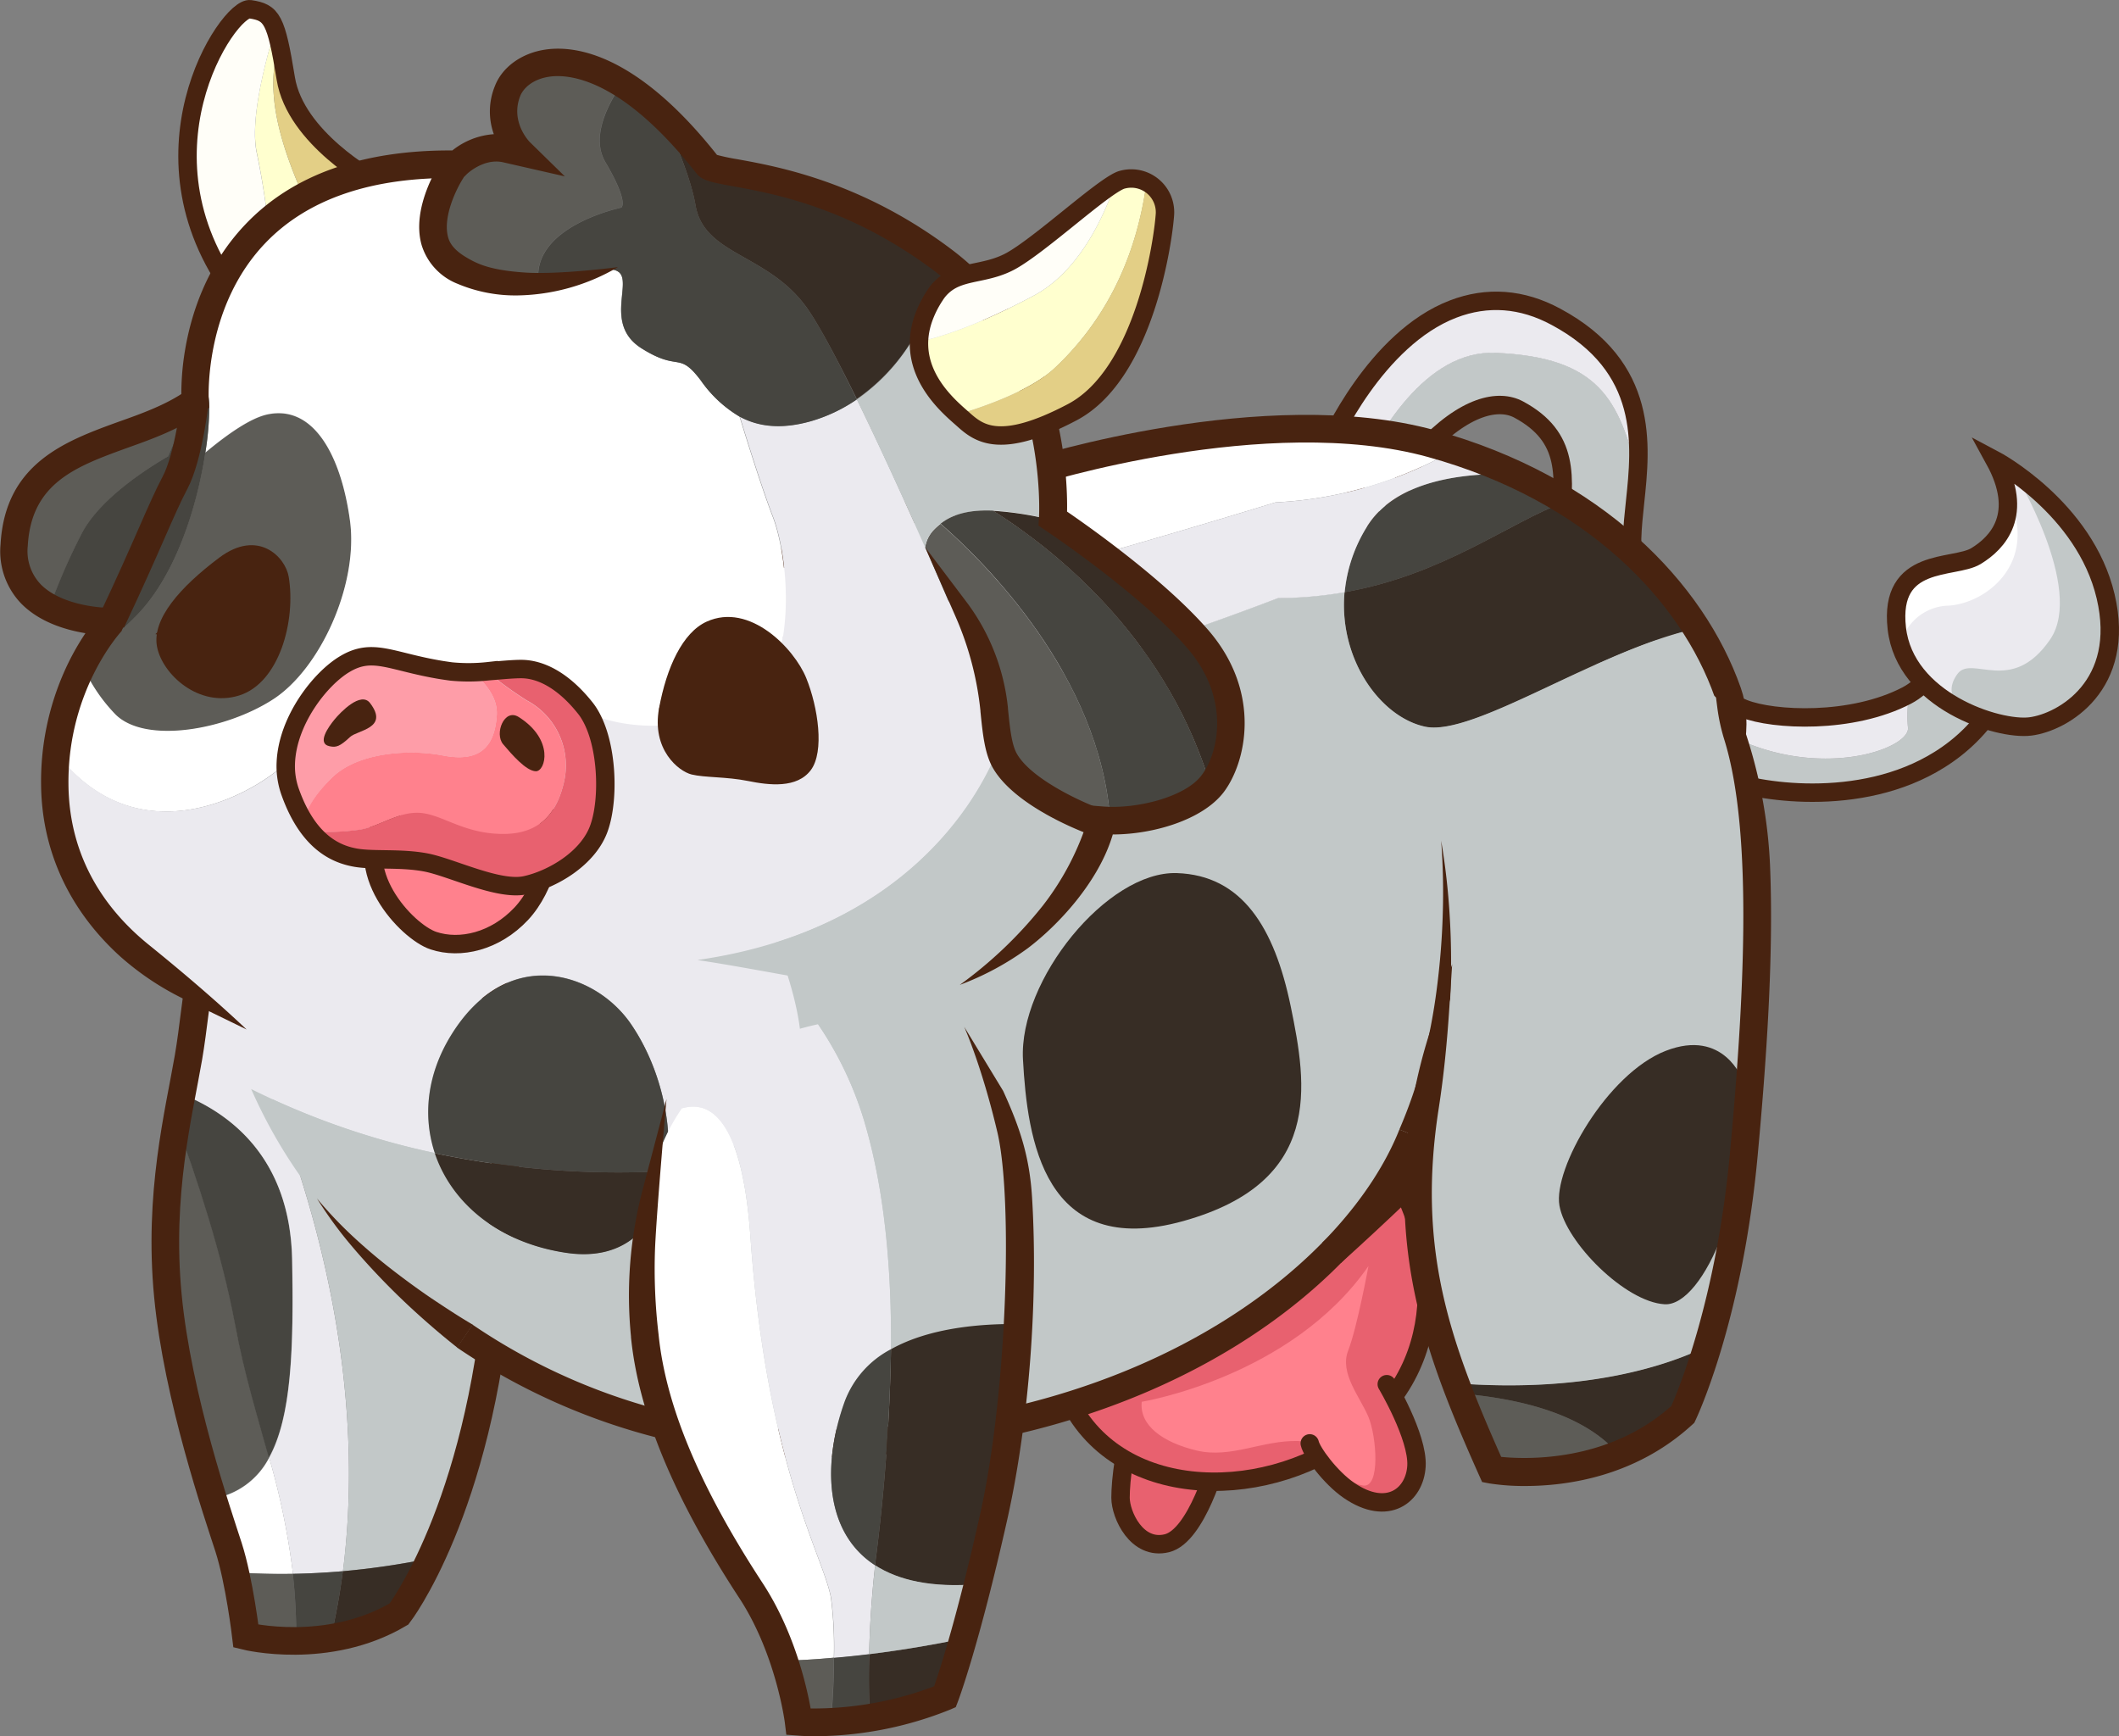 <svg xmlns="http://www.w3.org/2000/svg" viewBox="0 0 460.04 376.92"><rect x="0" y="0" width="460.04" height="376.92" fill="#808080" stroke="none"/><defs><style>.cls-1{fill:#c2c8c8;}.cls-2{fill:#ebeaef;}.cls-12,.cls-3,.cls-8{fill:none;}.cls-12,.cls-17,.cls-3,.cls-5,.cls-8{stroke:#482310;stroke-miterlimit:10;}.cls-17,.cls-3,.cls-5,.cls-8{stroke-width:4px;}.cls-4{fill:#fff;}.cls-5,.cls-6{fill:#e8616f;}.cls-17,.cls-7{fill:#ff818d;}.cls-8{stroke-linecap:round;}.cls-9{fill:#5d5c57;}.cls-10{fill:#464540;}.cls-11{fill:#372d25;}.cls-12{stroke-width:6px;}.cls-13{fill:#482310;}.cls-14{fill:#ffffcf;}.cls-15{fill:#fffef8;}.cls-16{fill:#e3cf86;}.cls-18{fill:#fe9da8;}</style></defs><g id="хвост"><path class="cls-1" d="M495.62,236.25c.07,4.4-6.06,19.34-13.32,23.64a25,25,0,0,0-.36,7.16c1.06,5.29-24.88,13.93-46.76-3.36-7-5.56-8.18-11.49-6.49-17a52.14,52.14,0,0,1-6-13.66c-1.15-4.22-.6-9.36,0-14.81.2-1.88.41-3.87.55-5.93h0c-4-16.26-8.36-25.5-30.83-26.44-15.1-.64-25.63,17.33-30.92,29.18l7.41,11.84c0-.09,1.56-13.15,7.67-19.77,9.19-10,16.57-11.26,20.88-8.94,11,5.93,10.08,14.53,8.84,26.14-.69,6.52-.23,16.12,2.66,23.15,7.57,18.36,18,25,32.5,30.71,4,1.58,11.33,3.17,19.77,3.17,8.89,0,19-1.77,27.64-7.18,9.57-6,16.79-21.62,18-27.46Z" transform="translate(-67.73 -109.27)"/><path class="cls-2" d="M435.18,263.69c21.88,17.29,47.82,8.65,46.76,3.36a25,25,0,0,1,.36-7.16c-.2.12-.39.26-.59.36-12,6.25-29,5.39-35.37,2.87-5.76-2.28-12.54-8.18-17.65-16.41C427,252.2,428.14,258.13,435.18,263.69Z" transform="translate(-67.73 -109.27)"/><path class="cls-2" d="M392.41,185.87c22.47.94,26.83,10.18,30.83,26.44h0c.8-11.45-.53-25-17.72-34.26-7.39-4-14.92-4.54-22.35-1.68-16.83,6.46-26.77,28.92-27.19,29.87l5.51,8.81C366.78,203.2,377.31,185.23,392.41,185.87Z" transform="translate(-67.73 -109.27)"/><path class="cls-3" d="M461.22,281.35c-8.44,0-15.78-1.59-19.77-3.17-14.46-5.72-24.93-12.35-32.5-30.71-2.89-7-3.35-16.63-2.66-23.15,1.24-11.61,2.19-20.21-8.84-26.14-4.31-2.32-11.69-1-20.88,8.94-6.11,6.62-7.63,19.68-7.67,19.77L356,206.24c.42-1,10.36-23.41,27.19-29.87,7.43-2.86,15-2.3,22.35,1.68,20.28,10.89,18.48,27.82,17.17,40.19-.58,5.45-1.13,10.59,0,14.81,4.16,15.25,15,26.67,23.63,30.07,6.37,2.52,23.4,3.38,35.37-2.87,7.56-3.95,13-16.81,14.38-24.54l10.73,10.61c-2.18,12.22-8.39,21.85-18,27.85C480.21,279.58,470.11,281.35,461.22,281.35Z" transform="translate(-67.73 -109.27)"/><path class="cls-2" d="M500.77,209.12s19.56,10.35,24.1,29.62-9.24,27.33-16.34,28.23-27.24-5.63-29-21.3S491.93,232.89,496.7,230,507.25,220.93,500.77,209.12Z" transform="translate(-67.73 -109.27)"/><path class="cls-1" d="M505.09,211.86s15.29,25.15,7.75,36.2c-8.39,12.27-17,3.25-20.14,7.51s-1,9.15,12.13,10.64,19.9-10.44,20.85-18S523.43,224.87,505.09,211.86Z" transform="translate(-67.73 -109.27)"/><path class="cls-4" d="M504,217.44s-1.83,15.84-14,14.37c-7.54-.92-12.89,8.36-9.35,16.37a10.92,10.92,0,0,1,10.05-7.43C498.81,240.29,510.15,231.73,504,217.44Z" transform="translate(-67.73 -109.27)"/><path class="cls-3" d="M500.77,209.12s19.56,10.35,24.1,29.62-9.24,27.33-16.34,28.23-27.24-5.63-29-21.3S491.93,232.89,496.7,230,507.25,220.93,500.77,209.12Z" transform="translate(-67.73 -109.27)"/></g><g id="вымя"><path class="cls-5" d="M332,426.29s-4.41,16.41-10.94,18S311,438.11,311,434.41s.88-12.36,3.53-16.42S331.66,415.17,332,426.29Z" transform="translate(-67.73 -109.27)"/><path class="cls-6" d="M366.42,359.58c-20.64-16.41-74.11,6.18-70.06,41.47,3.46,30,34.72,35.77,57.57,24.56a39.11,39.11,0,0,0,6.67,7.21c7.69,6.7,14.29,1.06,14.65-5.3.21-3.87-2.72-10.49-5-15.07C384.87,392.62,374.11,365.69,366.42,359.58Z" transform="translate(-67.73 -109.27)"/><path class="cls-7" d="M315.6,413.58s32.47-5.29,49.23-29.47c0,0-2.47,13.41-4.41,18.35s2.65,10.15,4.41,14.43,2.63,15.43-1.16,14.87c-5.66-.84-8.88-9.52-14.1-9.66-7.77-.22-14.56,3.84-22,2.07S315.07,418.7,315.6,413.58Z" transform="translate(-67.73 -109.27)"/><path class="cls-3" d="M353.4,425.88c-22.8,10.86-53.61,4.95-57-24.83-4.05-35.29,49.42-57.88,70.06-41.47,7.73,6.15,18.58,33.35,3.54,53.21" transform="translate(-67.73 -109.27)"/><path class="cls-8" d="M368.8,409.76s6.8,11.41,6.45,17.76-6.23,11.06-14.65,5.3c-4.06-2.78-8.11-8.33-8.52-10.21" transform="translate(-67.73 -109.27)"/></g><g id="передняя_нога" data-name="передняя нога"><path class="cls-9" d="M106.05,352.94a138.56,138.56,0,0,0-1.87,37.63c1.49,15.61,6.27,32.74,9.78,44a16.79,16.79,0,0,0,12.17-8.89c-2.52-9.13-5.32-18.18-7.34-29C116,381.58,110.57,365.17,106.05,352.94Z" transform="translate(-67.73 -109.27)"/><path class="cls-10" d="M131.12,382.63c-.43-22.11-13.52-31.72-24-35.87-.37,2-.75,4-1.12,6.18,4.52,12.23,9.92,28.64,12.74,43.76,2,10.84,4.82,19.89,7.34,29C131,416.92,131.49,402.19,131.12,382.63Z" transform="translate(-67.73 -109.27)"/><path class="cls-4" d="M114,434.61c1.46,4.7,2.7,8.41,3.39,10.55.53,1.64,1,3.51,1.44,5.43,4.28.31,8.47.41,12.51.34a158.5,158.5,0,0,0-5.17-25.21A16.79,16.79,0,0,1,114,434.61Z" transform="translate(-67.73 -109.27)"/><path class="cls-2" d="M124.41,341.51c-6.71-16-8.86-27.93-8-36.88-5.1,5.66-5.77,22.62-7.77,34.18-.43,2.44-.94,5.1-1.48,7.95,10.43,4.15,23.52,13.76,24,35.87.37,19.56-.16,34.29-5,43.09a158.5,158.5,0,0,1,5.17,25.21c3.76-.07,7.4-.27,10.86-.57C145.15,427.1,144.52,389.32,124.41,341.51Z" transform="translate(-67.73 -109.27)"/><path class="cls-1" d="M167.24,307.75c-8.24-6.12-39.06-12.24-49.89-4a6.4,6.4,0,0,0-.93.88c-.87,8.95,1.28,20.92,8,36.88,20.11,47.81,20.74,85.59,17.75,108.85a166.67,166.67,0,0,0,19.06-2.82c5.34-11.39,12.26-31,14.72-59.79C180.18,338.34,175.47,313.87,167.24,307.75Z" transform="translate(-67.73 -109.27)"/><path class="cls-9" d="M131.3,450.93c-4,.07-8.23,0-12.51-.34,1.48,6.65,2.33,13.86,2.33,13.86a48,48,0,0,0,10.93,1A124.7,124.7,0,0,0,131.3,450.93Z" transform="translate(-67.73 -109.27)"/><path class="cls-10" d="M142.16,450.36c-3.46.3-7.1.5-10.86.57a124.7,124.7,0,0,1,.75,14.56,52.29,52.29,0,0,0,7.47-.62A137.26,137.26,0,0,0,142.16,450.36Z" transform="translate(-67.73 -109.27)"/><path class="cls-11" d="M139.52,464.87a42.09,42.09,0,0,0,14.83-5.22,71.7,71.7,0,0,0,6.87-12.11,166.67,166.67,0,0,1-19.06,2.82A137.26,137.26,0,0,1,139.52,464.87Z" transform="translate(-67.73 -109.27)"/><path class="cls-12" d="M117.35,303.75c-6,4.53-6.59,22.82-8.7,35.06s-6.59,29.64-4.47,51.76,10.82,47.3,13.17,54.59,3.77,19.29,3.77,19.29,17.7,4.38,33.23-4.8c0,0,17.36-22.49,21.59-71.9s-.47-73.88-8.7-80S128.18,295.51,117.35,303.75Z" transform="translate(-67.73 -109.27)"/></g><g id="тулово"><path class="cls-10" d="M404.88,216.45a86.6,86.6,0,0,0-8-4.26c-12.3-.38-26.42,1.64-32.47,11.56a32.74,32.74,0,0,0-4.75,14.08c21.53-3.79,35.54-15.05,48-19.67C406.73,217.59,405.81,217,404.88,216.45Z" transform="translate(-67.73 -109.27)"/><path class="cls-2" d="M241,274.88a208,208,0,0,0-22.65-15.67C213,264,209.19,269,204.53,273.4c-10.94,10.23-68.62,28.58-77.37,38.82a97.87,97.87,0,0,0-10.53,14.42,57.39,57.39,0,0,0,3.55,14.05c.66,1.72,1.36,3.39,2.08,5a167.92,167.92,0,0,0,39.88,13.89c-2.65-7.93-1.75-17,3.45-25.5,12.23-20,31.29-13.86,39.06-2.61,6.4,9.28,9.31,21.79,7.9,32A229.08,229.08,0,0,0,243,359.88C299,349.5,282.33,307.87,241,274.88Z" transform="translate(-67.73 -109.27)"/><path class="cls-10" d="M165.59,334.12c-5.2,8.5-6.1,17.57-3.45,25.5a193.17,193.17,0,0,0,50.41,3.88c1.41-10.2-1.5-22.71-7.9-32C196.88,320.26,177.82,314.15,165.59,334.12Z" transform="translate(-67.73 -109.27)"/><path class="cls-11" d="M377.12,267.05c10.6,2.31,38.08-17,59.25-21.35-5.75-9.22-14.77-18.6-28.75-27.54-12.42,4.62-26.43,15.88-48,19.67C358.33,252.24,367.31,264.92,377.12,267.05Z" transform="translate(-67.73 -109.27)"/><path class="cls-4" d="M316.05,203.33a124.28,124.28,0,0,0-16.57,4.15q-3.37,1.1-6.6,2.39c-31.22,12.49-66.47,24.21-97.22,37.48-46.73,20.16-83.06,43.88-79,79.29a97.87,97.87,0,0,1,10.53-14.42c8.75-10.24,66.43-28.59,77.37-38.82,4.66-4.37,8.43-9.37,13.81-14.19h0c7.25-6.5,17.42-12.67,36.66-16.51,15.52-3.1,38.07-9.23,57.83-14.92,12.58-3.63,24-7.07,31.78-9.45A86.76,86.76,0,0,0,383.39,207C362.75,200.59,338.29,199.3,316.05,203.33Z" transform="translate(-67.73 -109.27)"/><path class="cls-1" d="M445.35,271a61.56,61.56,0,0,0-9-25.34c-21.17,4.34-48.65,23.66-59.25,21.35-9.81-2.13-18.79-14.81-17.46-29.22a85.67,85.67,0,0,1-14.45,1.27c-17.44,6.68-51.32,18.78-76.45,22.3-22.69,3.17-35.16,19.48-41.55,33.16,12.06,22.62,16.48,40.05,13.67,47.86-3.68,10.24-18.73,20.6-28.33,21.08-1.58,11.33-8.52,19.8-22,17.73-14.74-2.26-24.81-10.89-28.39-21.61a167.92,167.92,0,0,1-39.88-13.89c28.33,64.33,106.57,77.3,132,76.84,26.12-.47,83.06-11.06,116.24-52.7S447.47,288,445.35,271Z" transform="translate(-67.73 -109.27)"/><path class="cls-2" d="M383.39,207a86.76,86.76,0,0,1-38.78,11.34c-7.76,2.38-19.2,5.82-31.78,9.45-19.76,5.69-42.31,11.82-57.83,14.92-27.16,5.42-36.26,15.49-44.55,24.56a280.75,280.75,0,0,1,16.76,27.3c6.39-13.68,18.86-30,41.55-33.16,25.13-3.52,59-15.62,76.45-22.3a85.67,85.67,0,0,0,14.45-1.27,32.74,32.74,0,0,1,4.75-14.08c6-9.92,20.17-11.94,32.47-11.56A105.1,105.1,0,0,0,383.39,207Z" transform="translate(-67.73 -109.27)"/><path class="cls-11" d="M190.53,381.23c13.5,2.07,20.44-6.4,22-17.73a193.17,193.17,0,0,1-50.41-3.88C165.72,370.34,175.79,379,190.53,381.23Z" transform="translate(-67.73 -109.27)"/><path class="cls-12" d="M356.83,381.23c39.35-35.47,95.49-94.66,86-121.64-7.67-21.84-29-44.25-64.28-54-35.94-9.93-86.33,6-86.33,6" transform="translate(-67.73 -109.27)"/><path class="cls-13" d="M371.53,354.48a103.37,103.37,0,0,0,5.13-14.89,128.31,128.31,0,0,0,3-15.67c.69-5.3,1.13-10.65,1.29-16a150.16,150.16,0,0,0-.34-16.15,149.73,149.73,0,0,1,1.84,16.12q.51,8.13.2,16.31a132.75,132.75,0,0,1-1.62,16.34,109.45,109.45,0,0,1-3.95,16.14Z" transform="translate(-67.73 -109.27)"/><path class="cls-12" d="M168.62,399.31a135,135,0,0,0,80.26,23.27c70.61-2,113.75-37.56,125.45-67" transform="translate(-67.73 -109.27)"/><path class="cls-13" d="M293.08,214.51c-14.7,4.19-29.36,9-43.86,14s-28.86,10.58-43,16.57q-10.6,4.53-21,9.48T164.7,265.16c-6.72,3.74-13.28,7.76-19.61,12.13a135.52,135.52,0,0,0-17.93,14.5,136,136,0,0,1,17.49-15.11c6.22-4.59,12.68-8.84,19.29-12.82s13.39-7.71,20.24-11.29,13.8-6.94,20.8-10.21q21-9.72,42.68-18.06c14.43-5.57,28.93-10.81,43.73-15.55Z" transform="translate(-67.73 -109.27)"/><path class="cls-13" d="M167,401.81c-3-2.37-5.82-4.78-8.6-7.29s-5.44-5.09-8-7.76-5.06-5.45-7.42-8.32a89.84,89.84,0,0,1-6.44-9,89.34,89.34,0,0,0,7.54,8q4,3.74,8.33,7.12t8.82,6.45c3,2,6.09,4.05,9.14,5.83Z" transform="translate(-67.73 -109.27)"/><path class="cls-11" d="M323.24,298.81c-15.12-.51-34.36,23.29-33.42,40.47s4.47,43.53,34.83,35.06,26.85-29.41,23.3-46.59S337.35,299.28,323.24,298.81Z" transform="translate(-67.73 -109.27)"/></g><g id="задняя_нога" data-name="задняя нога"><path class="cls-9" d="M384.57,411.77c2.14,5.49,4.51,11,7,16.58a55.8,55.8,0,0,0,27.55-3.29C414.5,419.46,404.81,413.46,384.57,411.77Z" transform="translate(-67.73 -109.27)"/><path class="cls-11" d="M438.45,401.45c-8.25,4.05-26.08,10.28-54.75,8.09.28.75.58,1.49.87,2.23,20.24,1.69,29.93,7.69,34.57,13.29a45.5,45.5,0,0,0,13.92-8.72A113.73,113.73,0,0,0,438.45,401.45Z" transform="translate(-67.73 -109.27)"/><path class="cls-1" d="M443.91,266c-5.22-13.63-21.26-6.35-28.67,0s-28.93,38.13-36.73,75.8c-5.89,28.47-2.06,48.44,5.19,67.76,28.67,2.19,46.5-4,54.75-8.09a213.88,213.88,0,0,0,7.84-41.57C449.59,324.22,451.58,286,443.91,266Z" transform="translate(-67.73 -109.27)"/><path class="cls-11" d="M446.06,343.75s-4-11.3-16.71-6.35S404.88,363,406.29,371s14.28,20.92,22.83,21.41S448.41,367.51,446.06,343.75Z" transform="translate(-67.73 -109.27)"/><path class="cls-13" d="M398.88,431.86a48.6,48.6,0,0,1-7.82-.56L389.5,431l-.65-1.45c-9.79-21.94-17-40.64-16.17-65.25A116.09,116.09,0,0,1,378.59,332L383,318.57l-.61,9.39c-.48,7.38-1.19,14.74-2.32,22-4.72,30.42,2.34,50.26,13.57,75.58,5.28.53,23.17,1.26,36.94-11.05,1.5-3.38,9.81-23.31,12.73-54.92,2.87-31.16,5.26-69.08-1.27-89.86a40.93,40.93,0,0,1-1.49-6.93L439,250.71h0a106.33,106.33,0,0,1,13,46.2c.85,19.78-.8,42.94-2.68,63.25-3.3,35.78-13.1,56.6-13.51,57.47l-.25.52-.43.39C422.77,429.88,407.81,431.86,398.88,431.86Z" transform="translate(-67.73 -109.27)"/></g><g id="средняя_нога" data-name="средняя нога"><path class="cls-4" d="M230.65,377.78c-1.8-25.42-8.63-29.75-14.88-27.9-10.63,15.38-9.39,36.1-8.06,49.4,2.11,21.17,14.58,42.35,23,55.29a66.07,66.07,0,0,1,7.18,15.22c3.68-.1,7.33-.32,10.86-.63a82.72,82.72,0,0,0-.63-13C246.63,447.36,234.18,427.63,230.65,377.78Z" transform="translate(-67.73 -109.27)"/><path class="cls-9" d="M237.94,469.79A76.44,76.44,0,0,1,241.12,483a59.12,59.12,0,0,0,7,.07c.4-4.85.61-9.66.65-13.95C245.27,469.47,241.62,469.69,237.94,469.79Z" transform="translate(-67.73 -109.27)"/><path class="cls-2" d="M251.12,413.51a21.17,21.17,0,0,1,10.05-11.34c.12-16.08-1.15-33.2-5.46-48.3a76.16,76.16,0,0,0-10.38-22.25c-14.57,3.18-23.81,9.93-29.56,18.26,6.25-1.85,13.08,2.48,14.88,27.9,3.53,49.85,16,69.58,17.52,78.42a82.72,82.72,0,0,1,.63,13c2.61-.22,5.16-.49,7.62-.79.14-6.55.6-13.11,1.3-19.31C246.5,441.8,246.39,426.61,251.12,413.51Z" transform="translate(-67.73 -109.27)"/><path class="cls-10" d="M261.17,402.17a21.17,21.17,0,0,0-10.05,11.34c-4.73,13.1-4.62,28.29,6.6,35.55,0-.32.07-.64.1-1A412.57,412.57,0,0,0,261.17,402.17Z" transform="translate(-67.73 -109.27)"/><path class="cls-10" d="M256.42,468.37c-2.46.3-5,.57-7.62.79,0,4.29-.25,9.1-.65,13.95a71.72,71.72,0,0,0,8.44-.92C256.36,477.7,256.31,473,256.42,468.37Z" transform="translate(-67.73 -109.27)"/><path class="cls-11" d="M256.59,482.19a76.68,76.68,0,0,0,16.29-4.56s1.51-4,4-12.65c-5.35,1.12-12.45,2.41-20.43,3.39C256.31,473,256.36,477.7,256.59,482.19Z" transform="translate(-67.73 -109.27)"/><path class="cls-1" d="M288.87,396.71c.77-15.57.21-30.56-1.63-42.14-3.53-22.12-14.6-27.43-37.65-23.76-1.48.23-2.89.51-4.26.81a76.16,76.16,0,0,1,10.38,22.25c4.31,15.1,5.58,32.22,5.46,48.3C269.66,397.41,281.09,396.6,288.87,396.71Z" transform="translate(-67.73 -109.27)"/><path class="cls-11" d="M288.87,396.71c-7.78-.11-19.21.7-27.7,5.46a412.57,412.57,0,0,1-3.35,45.93c0,.32-.06.64-.1,1,5,3.25,12.26,4.91,22.29,4.1,1.07-4.26,2.23-9.11,3.46-14.59A251.71,251.71,0,0,0,288.87,396.71Z" transform="translate(-67.73 -109.27)"/><path class="cls-1" d="M257.72,449.06c-.7,6.2-1.16,12.76-1.3,19.31,8-1,15.08-2.27,20.43-3.39.93-3.26,2-7.19,3.16-11.82C270,454,262.74,452.31,257.72,449.06Z" transform="translate(-67.73 -109.27)"/><path class="cls-13" d="M245.22,486.18c-1.42,0-2.86,0-4.31-.14l-2.47-.18-.3-2.46c0-.14-1.92-15-9.89-27.18-14.19-21.69-21.89-40.21-23.53-56.64l0-.16a90.09,90.09,0,0,1,2.53-31.87l5.18-19.68s-2.16,24.35-2.49,32.47a119.8,119.8,0,0,0,.77,18.64c1.55,15.45,8.93,33.09,22.58,53.95,6.8,10.38,9.52,22.16,10.43,27.23a74.07,74.07,0,0,0,26.81-4.81c1.26-3.63,5.13-15.54,10-37.43,5.83-26,7.15-68.37,3.73-82.87s-7.21-22.89-7.21-22.89l8.47,13.94c3.7,8.12,5.74,14.33,6.28,23.24,1.33,21.83-.62,48.53-5.41,69.89-6.1,27.19-10.53,39-10.71,39.47l-.45,1.17-1.16.51A79.38,79.38,0,0,1,245.22,486.18Z" transform="translate(-67.73 -109.27)"/></g><g id="голова"><path class="cls-14" d="M138,161.85c-4.87-11.44-14.47-28.77-9.59-43a28.32,28.32,0,0,0-.94-3.32c-2.55,8.36-5.41,20.06-4,26.8,1.85,8.87,4.71,26.76,2,38,5.73,4.87,11.09,5.91,15.63,4.56C141.46,178.56,141.24,169.45,138,161.85Z" transform="translate(-67.73 -109.27)"/><path class="cls-15" d="M127.48,115.54c-1.17-3.16-2.63-3.84-5.42-4.26-4.71-.71-26.82,32.23-2.12,63.29a41,41,0,0,0,5.5,5.77c2.74-11.24-.12-29.13-2-38C122.07,135.6,124.93,123.9,127.48,115.54Z" transform="translate(-67.73 -109.27)"/><path class="cls-16" d="M148.78,148.45s-16.9-9.17-19-22.11c-.5-3.11-.94-5.55-1.37-7.48-4.88,14.22,4.72,31.55,9.59,43,3.23,7.6,3.45,16.71,3.06,23.05C154.09,181,160.32,157.49,148.78,148.45Z" transform="translate(-67.73 -109.27)"/><path class="cls-3" d="M148.78,148.45s-16.9-9.17-19-22.11-3-14.36-7.73-15.06-26.82,32.23-2.12,63.29S165.62,161.63,148.78,148.45Z" transform="translate(-67.73 -109.27)"/><path class="cls-9" d="M70.76,227.62c-.4,7.19,3.31,11.27,7.73,13.59a132.14,132.14,0,0,1,7.1-16.28c3.92-7.34,13.65-13.68,18.71-16.62,1.38-3.46,3-7.25,5-11.42C95.17,206.49,72,204.88,70.76,227.62Z" transform="translate(-67.73 -109.27)"/><path class="cls-9" d="M86.49,252.09c-.36.66-.72,1.34-1.08,2.07A30.33,30.33,0,0,1,87.29,257a68.82,68.82,0,0,1,3.29-8C89.21,250.1,87.84,251.14,86.49,252.09Z" transform="translate(-67.73 -109.27)"/><path class="cls-9" d="M143.71,222.34c-1.88-13.89-7.77-25.18-17.89-23.06-3.61.75-8.6,4.19-13.52,8.3-1.71,11-6.15,26.16-14.66,35A72,72,0,0,1,90.58,249a68.82,68.82,0,0,0-3.29,8,35.89,35.89,0,0,0,5.59,7.53c6.59,6.4,24,3.25,34.19-3.39S145.59,236.22,143.71,222.34Z" transform="translate(-67.73 -109.27)"/><path class="cls-4" d="M235.47,221.4c-2.05-5.31-4.9-14.25-7.19-21.71a27.05,27.05,0,0,1-8.4-7.82c-4.94-6.53-4.59-1.77-12.88-7s-1.76-14.56-5.12-16.68c-2.79-1.76-8.93,2-17.18,2.79a27.6,27.6,0,0,1-5.23,0c-10.88-1-15.88-7.94-17.36-14.64-1.05-4.77,3.22-9.54,5.79-11.9-.57.25-.9.43-.9.43-45.79-.72-54.88,29.13-56.6,43.66a16.66,16.66,0,0,1,2.76,9.19,62.55,62.55,0,0,1-.86,9.8c4.92-4.11,9.91-7.55,13.52-8.3,10.12-2.12,16,9.17,17.89,23.06s-6.45,32.14-16.64,38.77-27.6,9.79-34.19,3.39A35.89,35.89,0,0,1,87.29,257c-.22.63-.33,1-.33,1s.11-.36.33-1a30.33,30.33,0,0,0-1.88-2.81,55.22,55.22,0,0,0-5.47,18.63c20.09,25.88,49.11,4.76,51.71-.11,2.77-5.18,9.57-13.51,9.57-13.51s29.78-10.24,44.72,0S215.05,268,228,263,239.47,231.75,235.47,221.4Z" transform="translate(-67.73 -109.27)"/><path class="cls-10" d="M110.4,188.59a46.31,46.31,0,0,0-.34,7.75c-.26.19-.53.36-.8.55-2,4.17-3.58,8-5,11.42-5.06,2.94-14.79,9.28-18.71,16.62a132.14,132.14,0,0,0-7.1,16.28,30.68,30.68,0,0,0,11.93,3c1,.05,1.52,0,1.52,0a41.82,41.82,0,0,0-5.45,7.86c1.35-1,2.72-2,4.09-3.09a41.84,41.84,0,0,1,6.77-10.31A41.84,41.84,0,0,0,90.58,249a72,72,0,0,0,7.06-6.39c8.51-8.87,13-24,14.66-35a62.55,62.55,0,0,0,.86-9.8A16.66,16.66,0,0,0,110.4,188.59Z" transform="translate(-67.73 -109.27)"/><path class="cls-2" d="M281.82,250.1l-8.2-10.53s-2-4.66-5-11.5c-3.92-8.84-9.57-21.34-14.84-32.12a34.59,34.59,0,0,1-10,4.74c-6.65,1.87-11.55,1.1-15.43-1,2.29,7.46,5.14,16.4,7.19,21.71,4,10.35,5.4,36.67-7.51,41.61s-27.08,6.4-42-3.84-44.72,0-44.72,0-6.8,8.33-9.57,13.51c-2.6,4.87-31.62,26-51.71.11a56.32,56.32,0,0,0-.35,6.75c.27,34.68,35.65,51,56.12,52.09s31-10.23,56.11-14.82c7.67-1.41,17.25-.62,27.32.87,45.92-6.56,60.68-36.05,63.79-42.38a13.41,13.41,0,0,0,1.09-4.61C284.72,262.55,281.82,250.1,281.82,250.1Z" transform="translate(-67.73 -109.27)"/><path class="cls-9" d="M306.85,288c.1-.4.14-.62.14-.62.58,0,1.18.07,1.79.08-2.24-31.55-27.48-56.32-36.85-64.48a13.63,13.63,0,0,0-1.64,1.5,7,7,0,0,0-1.71,3.62c3,6.84,5,11.5,5,11.5l8.2,10.53s2.9,12.45,2.2,20.59A45.91,45.91,0,0,0,306.85,288Z" transform="translate(-67.73 -109.27)"/><path class="cls-1" d="M270.29,224.45a13.63,13.63,0,0,1,1.64-1.5c2.62-2,6.13-3.06,11.39-2.84a69.24,69.24,0,0,1,13.76,2.28c-.5-.34-.79-.52-.79-.52s2.26-33.25-20.58-53.41c-3.06,3.15-6.13,6.85-7.6,10.22A42.16,42.16,0,0,1,253.74,196c5.27,10.78,10.92,23.28,14.84,32.12A7,7,0,0,1,270.29,224.45Z" transform="translate(-67.73 -109.27)"/><path class="cls-1" d="M284,270.69a13.41,13.41,0,0,1-1.09,4.61c-3.11,6.33-17.87,35.82-63.79,42.38,22.86,3.4,48.33,10.46,60.21,4.07A55.31,55.31,0,0,0,306.85,288,45.91,45.91,0,0,1,284,270.69Z" transform="translate(-67.73 -109.27)"/><path class="cls-10" d="M283.32,220.11c-5.26-.22-8.77.8-11.39,2.84,9.37,8.16,34.61,32.93,36.85,64.48,7.6.14,17.52-2.5,21.79-7.53C321,247.79,296.91,228.69,283.32,220.11Z" transform="translate(-67.73 -109.27)"/><path class="cls-11" d="M327.71,248c-9.53-11-26.79-22.95-30.63-25.56a69.24,69.24,0,0,0-13.76-2.28c13.59,8.58,37.66,27.68,47.25,59.79.1-.12.22-.24.31-.36C335.29,273.86,338.47,260.34,327.71,248Z" transform="translate(-67.73 -109.27)"/><path class="cls-9" d="M202.57,154.34s1.84-.94-3.43-9.88c-3.12-5.3.29-12.24,3.59-17-13.51-8.39-22.72-3.78-24.85,1.6-3,7.59,3.36,13.65,3.36,13.65l-.18,1.18c-4.93-2.54-10.94-.36-13.16.63-2.57,2.36-6.84,7.13-5.79,11.9,1.48,6.7,6.48,13.66,17.36,14.64a27.6,27.6,0,0,0,5.23,0C182.53,158.46,202.57,154.34,202.57,154.34Z" transform="translate(-67.73 -109.27)"/><path class="cls-10" d="M242.76,175.9c-8.47-11.61-22.11-11.21-24-22-1-5.8-4.23-13.48-7-19.36a56.41,56.41,0,0,0-9-7.07c-3.3,4.78-6.71,11.72-3.59,17,5.27,8.94,3.43,9.88,3.43,9.88s-20,4.12-17.87,16.67c8.25-.76,14.39-4.55,17.18-2.79,3.36,2.12-3.17,11.47,5.12,16.68s7.94.44,12.88,7a27.05,27.05,0,0,0,8.4,7.82c3.88,2.1,8.78,2.87,15.43,1a34.59,34.59,0,0,0,10-4.74C249.46,187.19,245.42,179.55,242.76,175.9Z" transform="translate(-67.73 -109.27)"/><path class="cls-11" d="M272.65,165.93c-26.12-19.77-49.41-18.36-51.36-20.83a96.19,96.19,0,0,0-9.55-10.59c2.79,5.88,6,13.56,7,19.36,1.89,10.82,15.53,10.42,24,22,2.66,3.65,6.7,11.29,11,20a42.16,42.16,0,0,0,14.37-17.27c1.47-3.37,4.54-7.07,7.6-10.22C274.73,167.59,273.72,166.74,272.65,165.93Z" transform="translate(-67.73 -109.27)"/><path class="cls-13" d="M180.19,173.4a32.25,32.25,0,0,1-13.14-2.53,13.21,13.21,0,0,1-7.77-8.36c-2.38-8.17,3.84-17.65,4.1-18l5,3.31c-1.38,2.1-4.67,8.52-3.33,13.07.58,2,2.38,3.39,4.43,4.55s4.87,2.52,12.33,3,20.07-1.18,20.07-1.18A44.32,44.32,0,0,1,180.19,173.4Z" transform="translate(-67.73 -109.27)"/><path class="cls-13" d="M303.71,290.21c-1.58-.6-15.6-6-20.36-14.12-1.83-3.12-2.26-7.39-2.76-12.34v-.13a68.06,68.06,0,0,0-5.42-20.53l-6.57-15,8.86,11.73a46.06,46.06,0,0,1,9.1,23.15v.14c.43,4.24.8,7.91,2,9.9,3.13,5.33,13.54,10.13,17.29,11.54Z" transform="translate(-67.73 -109.27)"/><path class="cls-17" d="M151.41,287c-8.12,10.95,4.59,24.53,10.41,26.47s13.42.18,19.06-5.82,6.88-15.7,6.88-15.7C187.41,275.16,159.53,276,151.41,287Z" transform="translate(-67.73 -109.27)"/><path class="cls-18" d="M170.39,255.19a27.4,27.4,0,0,1-4.68-.15c-.69-.09-1.33-.19-2-.29-11.11-1.8-15-5-21.15-1.3-5.29,3.15-12.4,12.18-12.78,21.41a16.65,16.65,0,0,0,1,6.48,31.26,31.26,0,0,0,2.85,6c1-3.22,3.19-6.31,6.19-9.24,5.67-5.55,16.83-6.21,24.12-4.8s11.18-1.18,11.65-8.78C175.82,260.79,173.16,257.54,170.39,255.19Z" transform="translate(-67.73 -109.27)"/><path class="cls-7" d="M182.12,261.37a81.94,81.94,0,0,1-8.74-6.35c-1,.07-2,.13-3,.17,2.77,2.35,5.43,5.6,5.2,9.31-.47,7.6-4.35,10.19-11.65,8.78s-18.45-.75-24.12,4.8c-3,2.93-5.24,6-6.19,9.24a23.1,23.1,0,0,0,1.8,2.52,53.58,53.58,0,0,0,10.16-.39c4.06-.52,8.12-3.7,12.7-3.7s8.83,3.7,16.06,4.46,13.41-1.28,15.71-10.67A16,16,0,0,0,182.12,261.37Z" transform="translate(-67.73 -109.27)"/><path class="cls-6" d="M195.73,264.33a11.4,11.4,0,0,0-.91-1.32c-4.76-6-9.7-8.5-13.94-8.5-2,0-4.53.27-7.1.47l-.4,0a81.94,81.94,0,0,0,8.74,6.35,16,16,0,0,1,7.94,18.17c-2.3,9.39-8.47,11.42-15.71,10.67s-11.47-4.46-16.06-4.46-8.64,3.18-12.7,3.7a53.58,53.58,0,0,1-10.16.39,15.37,15.37,0,0,0,9.45,5.61c3.88.71,9.88,0,15.36,1.06s15.7,6.18,21.52,4.94,13.77-5.82,16.06-12.52C200,282.67,199.64,270.79,195.73,264.33Z" transform="translate(-67.73 -109.27)"/><path class="cls-3" d="M195.73,264.33a11.4,11.4,0,0,0-.91-1.32c-4.76-6-9.7-8.5-13.94-8.5-2,0-4.53.27-7.1.47a39,39,0,0,1-8.07.06c-.69-.09-1.33-.19-2-.29-11.11-1.8-15-5-21.15-1.3-5.29,3.15-12.4,12.18-12.78,21.41a16.65,16.65,0,0,0,1,6.48c4,11.11,10.22,13.41,14.1,14.11s9.88,0,15.36,1.06,15.7,6.18,21.52,4.94,13.77-5.82,16.06-12.52C200,282.67,199.64,270.79,195.73,264.33Z" transform="translate(-67.73 -109.27)"/><path class="cls-13" d="M180.35,264.93c-3.14-2-5.33,3.61-3.39,5.9s5,5.82,7.1,5.87S188.12,269.85,180.35,264.93Z" transform="translate(-67.73 -109.27)"/><path class="cls-13" d="M148.08,261.91c-2-2.65-6.45,2-7.73,3.56s-3.92,5.21-1.06,5.8c1.42.3,2.2.08,4.43-2C145.28,267.76,152.28,267.42,148.08,261.91Z" transform="translate(-67.73 -109.27)"/><path class="cls-13" d="M330,246c-9.39-10.81-25.71-22.31-30.61-25.67.15-7.74-.83-38.56-24.9-56.78-19.56-14.8-37.85-18.12-46.64-19.71a45.35,45.35,0,0,1-4.46-.94c-17.46-22.06-30.81-23.81-37.22-22.87-5.18.75-9.41,3.79-11,7.93a14.6,14.6,0,0,0-.23,10.44,16.17,16.17,0,0,0-9,3.53c-19.61-.11-34.79,5.33-45,16.12-8.49,8.95-11.81,19.69-13.09,27.56a56.93,56.93,0,0,0-.75,9.2c-4,2.57-8.84,4.33-13.57,6-11.57,4.2-24.69,9-25.68,26.63a16.35,16.35,0,0,0,4.43,12.8c4,4.1,9.72,5.79,14,6.49a55,55,0,0,0-4.73,8.65,58.75,58.75,0,0,0-4.9,24.16c.11,14.35,6.08,27.22,17,37.2a60.69,60.69,0,0,0,14.48,9.63l13.14,6.39-.54-.51C114,325.94,107,320,99.81,314.19,91,307,82.72,295.86,82.59,279.51,82.42,258.89,94,246.42,94.11,246.3l.77-1.87a16.47,16.47,0,0,0,.36-3.22l-3.36,0c-2.84.07-11.14-.76-15.36-5.14a10.46,10.46,0,0,1-2.76-8.3c.77-13.71,10.48-17.24,21.74-21.32,5.63-2,11.46-4.15,16.33-7.71l1.33-1-.11-1.64V196c-.08-1.7-.57-20.47,12.21-33.88,9.24-9.71,23.29-14.47,41.69-14.19l1.27,0,.9-.9s3.56-3.42,7.74-2.55l13.5,3.08-7.6-7.44s-4.33-4.32-2.09-10c.67-1.68,2.68-3.67,6.33-4.2,4.16-.61,15.61.22,31.94,21,1.23,1.56,3.29,1.94,7.8,2.76,9,1.63,25.68,4.66,44.1,18.6,24.47,18.52,22.48,53,22.46,53.34l-.12,1.74,1.46,1c.2.13,20.43,13.61,30.8,25.54,9.48,10.92,6.92,22.84,3.07,27.79-3.62,4.66-14.11,7.25-21.27,6.66l-2.66-.21-.53,2.61a59.28,59.28,0,0,1-9.95,19.16,91.18,91.18,0,0,1-18,17.17,61.43,61.43,0,0,0,14.82-8c6.77-5.15,14.8-14,18-23.41.15-.45.29-.87.4-1.25h0c8.69,0,19.35-3.11,24-9.07C338.27,274.92,341.81,259.6,330,246Z" transform="translate(-67.73 -109.27)"/><path class="cls-14" d="M311.12,148.36a7.68,7.68,0,0,0-1.2.59c-2.83,8.17-8.25,19.39-17.68,24.45-8.06,4.31-17.28,8.4-25,10.06-.2,7.63,5.34,13.06,8.43,15.82,7.12-2.15,16.14-5.55,21-10.06,10.28-9.61,17.65-22.93,20-40.4A7,7,0,0,0,311.12,148.36Z" transform="translate(-67.73 -109.27)"/><path class="cls-16" d="M316.63,148.82c-2.33,17.47-9.7,30.79-20,40.4-4.83,4.51-13.85,7.91-21,10.06l1.2,1.06c3.36,3,7.94,6.7,23.65-1.59s19.76-37.41,20.12-43.06A7.08,7.08,0,0,0,316.63,148.82Z" transform="translate(-67.73 -109.27)"/><path class="cls-15" d="M287.2,165.93c-4.79,2.62-9.4,2.15-13.07,4.2a9.6,9.6,0,0,0-3.42,3.27,22.56,22.56,0,0,0-2.6,5.28,16.67,16.67,0,0,0-.86,4.78c7.71-1.66,16.93-5.75,25-10.06,9.43-5.06,14.85-16.28,17.68-24.45C304.87,151.88,293.11,162.69,287.2,165.93Z" transform="translate(-67.73 -109.27)"/><path class="cls-3" d="M311.12,148.36c-4.06,1.49-17.47,14-23.92,17.57-4.79,2.62-9.4,2.15-13.07,4.2a9.6,9.6,0,0,0-3.42,3.27,22.71,22.71,0,0,0-2.6,5.27c-3.78,11.43,5.85,19.05,8.77,21.67,3.36,3,7.94,6.7,23.65-1.59s19.76-37.41,20.12-43.06A7.33,7.33,0,0,0,311.12,148.36Z" transform="translate(-67.73 -109.27)"/><path class="cls-12" d="M110.06,196.34s-1.35,12.11-4.35,17.76-5.92,13.52-13.77,30.13" transform="translate(-67.73 -109.27)"/></g><g id="глаза"><path class="cls-13" d="M130.41,234.48c-.71-4.26-6.62-10.5-15.09-4.14s-14.64,13.32-13.5,19.32,9.09,13.32,17.83,10.59S132,244,130.41,234.48Z" transform="translate(-67.73 -109.27)"/><path class="cls-13" d="M221.12,244.23c9.39-4.29,19.06,5.87,21.64,12.22s4,16,1,20-9,3.3-13.65,2.36-9.41-.71-12.24-1.41-8.7-5.42-7.06-14.36S215.94,246.6,221.12,244.23Z" transform="translate(-67.73 -109.27)"/><path class="cls-13" d="M127.82,242.87c-.72-1.94-2.6-4.51-11.54-4.77-12.16-.35-13.66,5.59-13.72,8.54-.09,5,3.51,3,12.32,3.46C124.59,250.62,132.29,254.87,127.82,242.87Z" transform="translate(-67.73 -109.27)"/><path class="cls-13" d="M221.41,256c9.51-1.25,16.63,2.87,19,5.94s6.2,7.13,3,8.72-8.42.58-13.08-.2-9.36-1-12.15-1.54-8.9-3-7-6.92S216.17,256.74,221.41,256Z" transform="translate(-67.73 -109.27)"/><path class="cls-13" d="M101.47,246.93a14.45,14.45,0,0,1,6.63-3.41,20.33,20.33,0,0,1,7.33-.43,19.83,19.83,0,0,1,7,2.14,15.15,15.15,0,0,1,5.64,4.87,60.73,60.73,0,0,1-7-.36c-2.17-.24-4.26-.44-6.35-.69s-4.19-.53-6.36-.84S104,247.52,101.47,246.93Z" transform="translate(-67.73 -109.27)"/><path class="cls-13" d="M211.24,264.57a18.33,18.33,0,0,1,8.4-3.86,23.82,23.82,0,0,1,9.33,0,24.62,24.62,0,0,1,4.53,1.36,23.35,23.35,0,0,1,4.12,2.3,18.35,18.35,0,0,1,6.09,7c-1.58-.4-2.88-1-4.26-1.45-.69-.22-1.35-.44-2-.69s-1.33-.39-2-.62c-1.27-.45-2.59-.74-3.84-1.13l-1.93-.44a15.64,15.64,0,0,0-1.92-.42c-2.57-.52-5.19-.93-7.92-1.22S214.36,264.88,211.24,264.57Z" transform="translate(-67.73 -109.27)"/></g></svg>